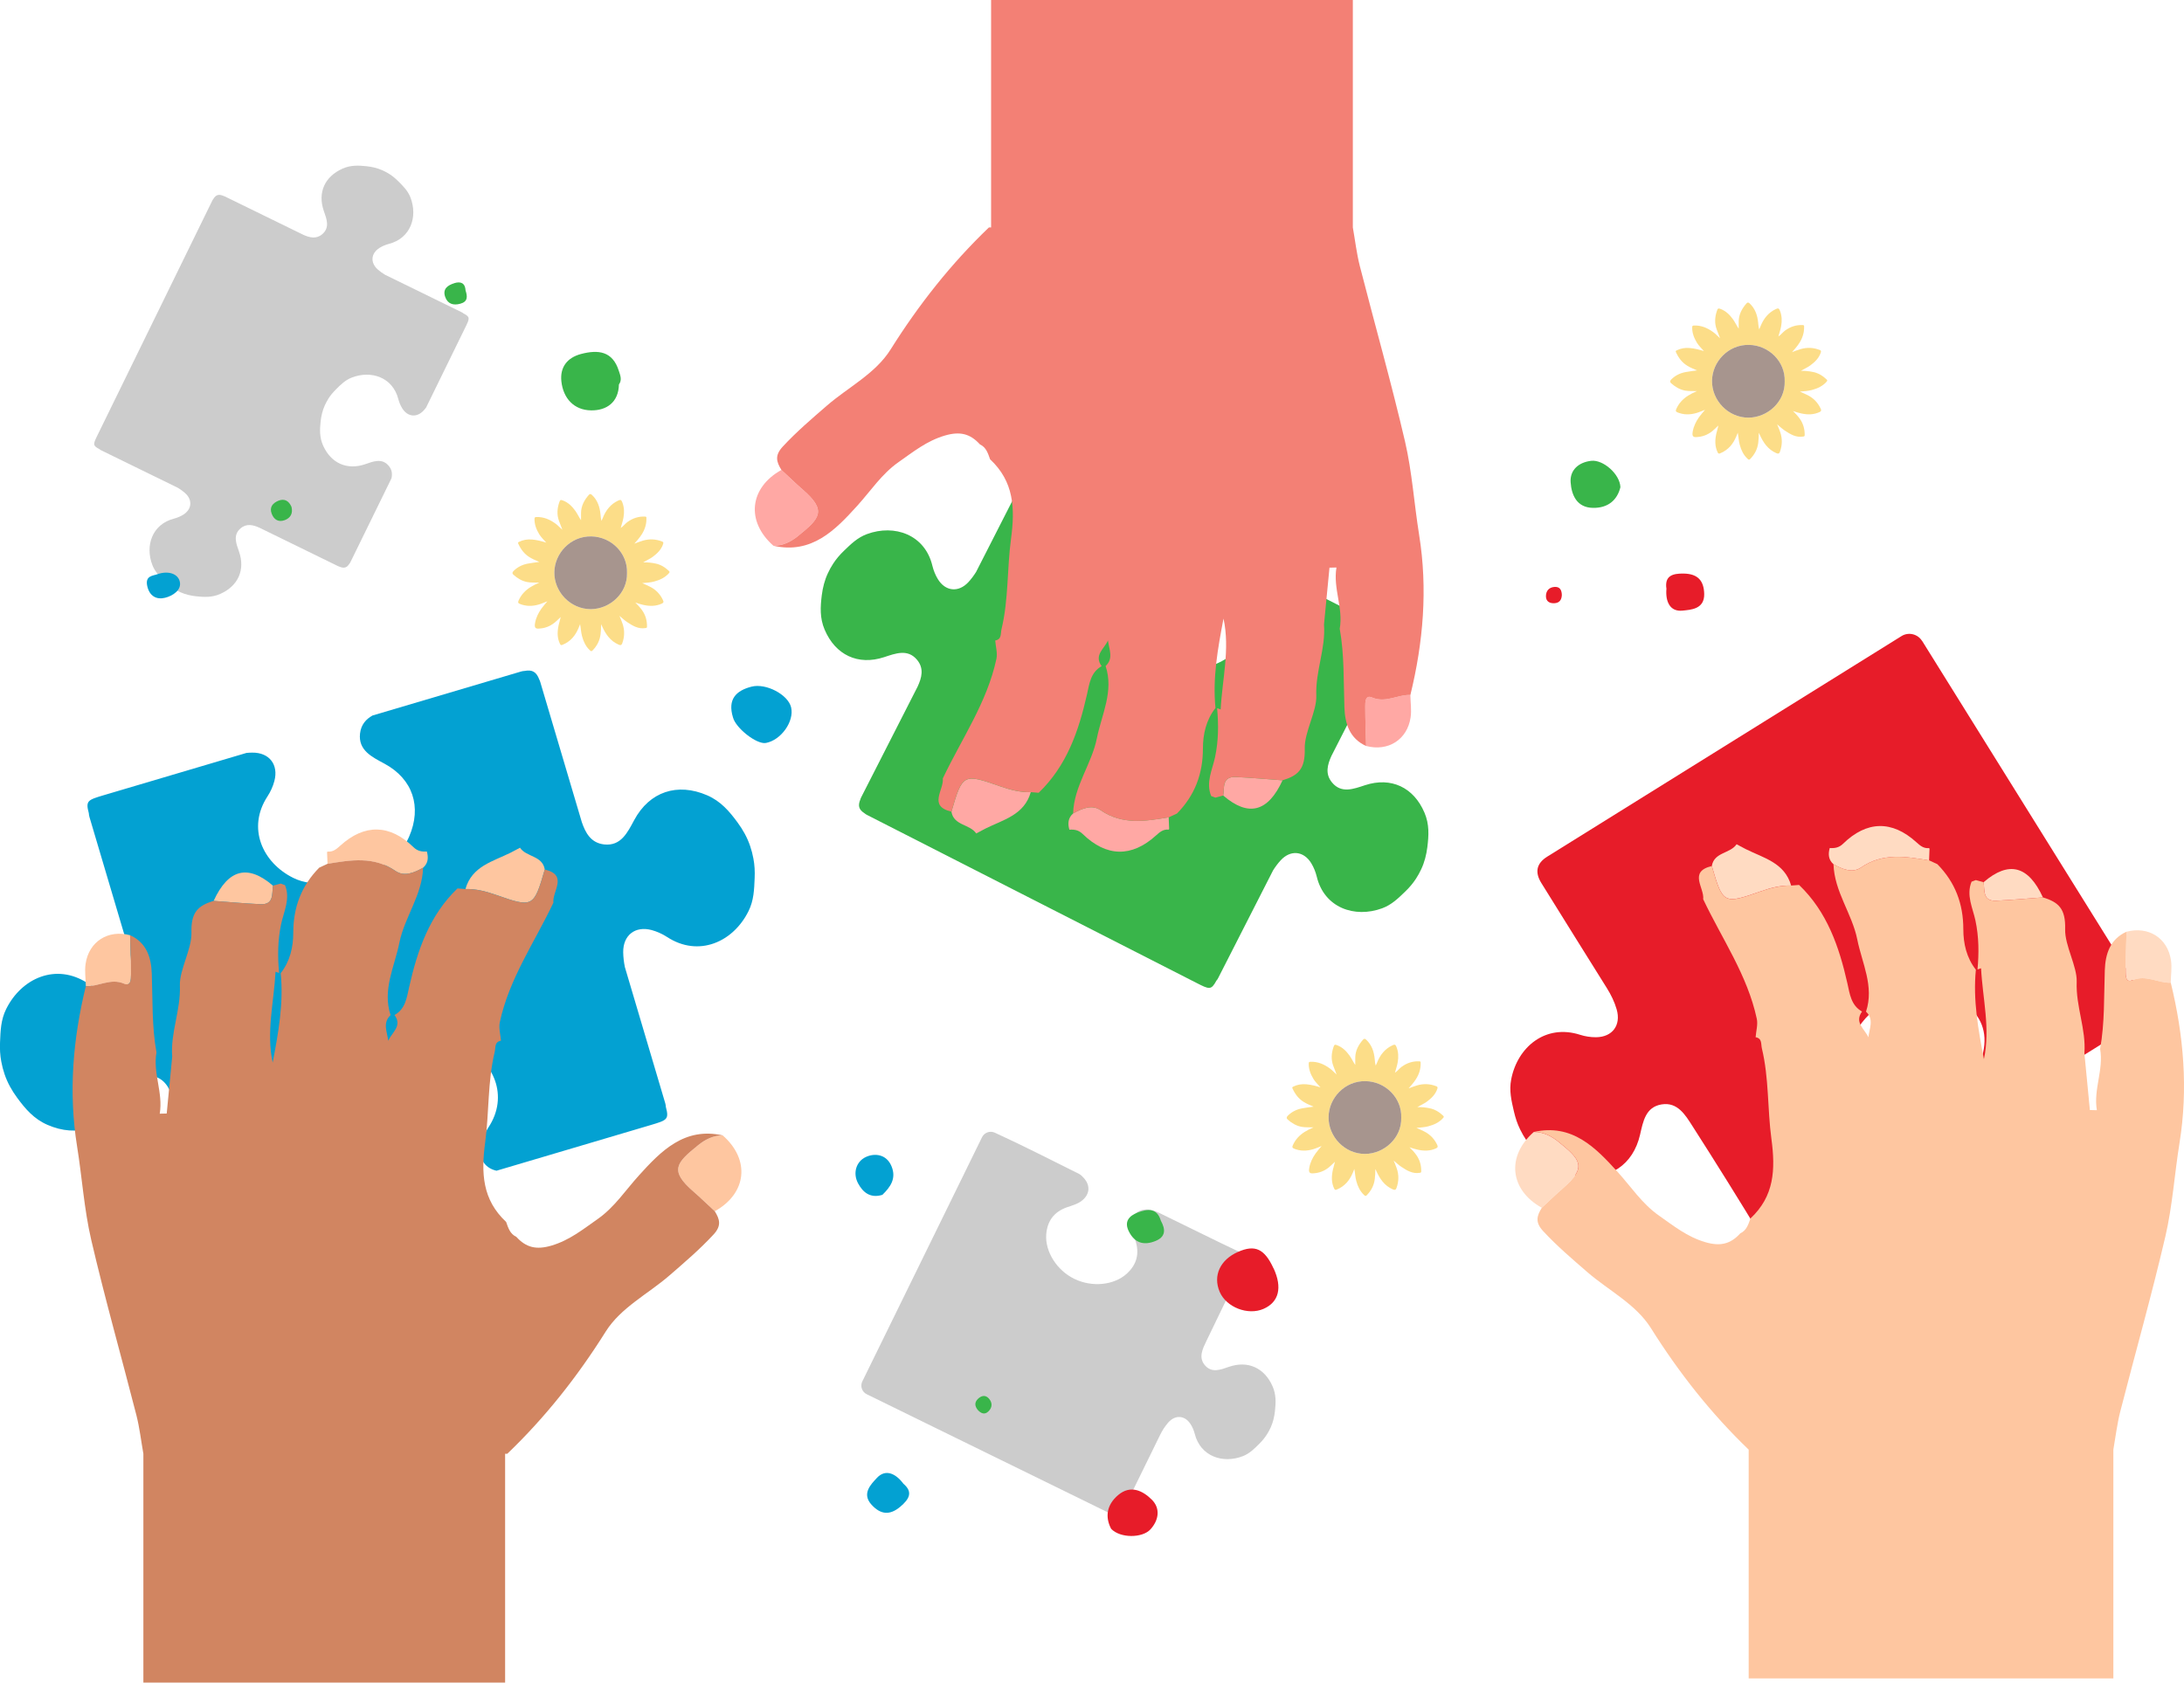 <?xml version="1.0" encoding="UTF-8"?>
<svg id="Camada_2" data-name="Camada 2" xmlns="http://www.w3.org/2000/svg" viewBox="0 0 522.06 402.3">
  <defs>
    <style>
      .cls-1 {
        opacity: .5;
      }

      .cls-2 {
        fill: #502c1e;
      }

      .cls-3 {
        fill: #fec6a0;
      }

      .cls-4 {
        opacity: .2;
      }

      .cls-5 {
        fill: #e71c29;
      }

      .cls-6 {
        fill: #ffa8a4;
      }

      .cls-7 {
        fill: #39b54a;
      }

      .cls-8 {
        fill: #d18561;
      }

      .cls-9 {
        fill: #03a1d2;
      }

      .cls-10 {
        fill: #fabc11;
      }

      .cls-11 {
        fill: #f38075;
      }

      .cls-12 {
        fill: #ffdbc2;
      }
    </style>
  </defs>
  <g id="Camada_1-2" data-name="Camada 1">
    <g>
      <g>
        <g id="Camada_2-2" data-name="Camada 2-2">
          <path class="cls-9" d="m94.52,284.45c.47-4.03-2.83-5.6-5.8-7.23-6.76-3.7-8.92-10.38-5.78-17.48,1.42-3.23,3.83-5.25,6.52-7.2,1.74-1.26,3.64-2.32,5.68-2.98.97-.31,1.95-.57,2.97-.74,1.54-.28,3.12-.35,4.68-.27,2.72.13,5.32.22,7.88,1.51,7.39,3.71,11.04,12.02,6.07,19.53-.73,1.11-1.32,2.38-1.67,3.66-.93,3.37.6,6,3.61,6.67,12.28-3.64,24.57-7.28,36.86-10.92,3.9-1.16,4.43-1.33,3.63-4.32-.02-.3-.06-.6-.15-.9l-9.65-32.55c-.24-1.17-.38-2.35-.4-3.54-.05-4.08,2.86-6.37,6.81-5.31,1.28.35,2.56.93,3.67,1.65,7.54,4.92,15.82,1.22,19.48-6.19,1.27-2.57,1.35-5.16,1.46-7.89.07-1.56,0-3.14-.3-4.68-.19-1.02-.44-2-.77-2.96-.68-2.04-1.74-3.93-3.02-5.67-1.97-2.68-4.01-5.07-7.25-6.48-7.12-3.09-13.78-.89-17.44,5.9-1.61,2.98-3.17,6.29-7.2,5.84-3.18-.36-4.45-2.77-5.33-5.32l-9.93-33.5c-.06-.22-.15-.43-.25-.63-.69-1.82-1.68-2.38-3.51-2.03-.29.01-.57.06-.85.14-11.84,3.51-23.67,7.01-35.51,10.52-1.53.87-2.72,2.15-2.97,4.31-.45,4.03,2.86,5.59,5.84,7.2,6.79,3.66,8.98,10.33,5.9,17.44-1.4,3.24-3.8,5.28-6.48,7.25-1.73,1.27-3.62,2.34-5.67,3.02-.97.32-1.95.57-2.96.77-1.54.29-3.11.36-4.68.3-2.72-.11-5.32-.19-7.89-1.46-7.41-3.66-11.11-11.95-6.19-19.48.73-1.11,1.31-2.39,1.65-3.67,1.06-3.95-1.22-6.87-5.31-6.81-.45,0-.9.03-1.35.07-11.35,3.37-22.71,6.73-34.06,10.09-3.9,1.16-4.43,1.33-3.63,4.32.02.3.06.6.15.9l9.65,32.55c.24,1.17.38,2.35.4,3.54.05,4.08-2.86,6.37-6.81,5.31-1.28-.35-2.56-.93-3.67-1.65-7.54-4.92-15.82-1.22-19.48,6.19-1.27,2.57-1.35,5.16-1.46,7.89-.07,1.56,0,3.14.3,4.68.19,1.02.44,2,.77,2.96.68,2.04,1.74,3.93,3.02,5.67,1.97,2.68,4.01,5.07,7.25,6.48,7.12,3.09,13.78.89,17.44-5.9,1.61-2.98,3.17-6.29,7.2-5.84,3.18.36,4.45,2.77,5.33,5.32l9.93,33.5c.06.22.15.43.25.63.69,1.82,1.68,2.38,3.51,2.03.29-.02.57-.06.85-.14,12.45-3.68,24.89-7.38,37.34-11.06.69-.76,1.17-1.72,1.32-3h0Z"/>
        </g>
        <g>
          <path class="cls-3" d="m172.78,271.49c6.6,5.81,5.75,13.85-1.92,18.12-1.68-1.57-3.33-3.18-5.07-4.68-5.89-5.09-4.1-6.93,1.1-11.12,1.63-1.32,3.61-2.36,5.89-2.33h0Z"/>
          <path class="cls-3" d="m124.3,202.69c1.51,2.26,5.37,1.85,5.92,5.2-2.63,9.08-2.83,9.18-11.72,6.05-2.34-.82-4.73-1.44-7.24-1.38,1.55-5.46,6.57-6.58,10.81-8.69.74-.39,1.49-.79,2.23-1.18h0Z"/>
          <path class="cls-3" d="m20.52,235.82c-.03-1.79-.32-3.62-.06-5.37.79-5.35,5.41-8.24,10.64-6.84.08,3.12.21,6.25.21,9.38,0,1.05.04,2.93-1.61,2.22-3.28-1.41-6.12.71-9.18.6h0Z"/>
          <path class="cls-3" d="m51.07,215.4c3.49-7.61,8.17-8.81,14.18-3.64-.27,1.97.26,4.58-2.99,4.43-3.73-.17-7.46-.52-11.19-.79h0Z"/>
          <path class="cls-3" d="m101.14,207.47c-2.1,1.18-4.5,2.21-6.59.78-5.2-3.57-10.69-2.62-16.26-1.7-.04-.93-.07-1.85-.11-2.77l.1-.17c1.3.14,2.16-.6,3.04-1.4,5.82-5.28,11.86-5.17,17.54.37.95.92,1.98,1.1,3.17,1.01.41,1.45.33,2.79-.88,3.87h-.01Z"/>
        </g>
        <path class="cls-8" d="m165.79,284.93c-5.89-5.09-4.1-6.92,1.1-11.12,1.63-1.32,3.61-2.37,5.89-2.33-9.17-2.07-14.79,3.75-20.04,9.55-3.22,3.55-5.85,7.62-9.86,10.43-3.5,2.45-6.74,5.09-11.09,6.37-3.62,1.06-6.05.45-8.38-2.11-1.51-.7-1.93-2.16-2.43-3.56-5.69-5.32-6-11.64-5-19.06.96-7.13.56-14.47,2.27-21.58.26-1.09-.1-2.4,1.5-2.69-.11-1.48-.58-3.02-.28-4.41,2.23-10.43,8.34-19.14,12.81-28.58-.32-2.74,3.61-6.59-2.06-7.94-2.63,9.09-2.82,9.18-11.72,6.05-2.34-.82-4.73-1.44-7.24-1.38-.63-.05-1.26-.1-1.9-.15-6.71,6.44-9.57,14.77-11.55,23.54-.57,2.52-.86,5.26-3.5,6.73,1.93,2.65-.67,4.18-1.51,6.16-.23-2.1-1.42-4.27.56-6.13-2-6.08.95-11.57,2.09-17.26,1.24-6.19,5.5-11.45,5.68-18-2.1,1.19-4.51,2.22-6.59.78-5.2-3.57-10.69-2.62-16.26-1.7-.66.31-1.32.61-1.98.92-4.25,4.32-6.2,9.45-6.2,15.56,0,3.41-.77,6.83-3,9.67.72,7.25-.57,14.31-1.92,21.38-1.58-7.31.31-14.5.68-21.73.28.1.57.19.85.29-.36-3.92-.34-7.76.49-11.69.64-3.01,2.26-6.05.93-9.3-.34-.13-.68-.25-1.02-.38-.62.17-1.24.34-1.86.5-.27,1.97.26,4.58-2.99,4.43-3.74-.17-7.46-.52-11.19-.79-3.78,1.14-5.44,2.73-5.31,7.59.11,3.93-2.9,8.91-2.76,12.61.22,5.95-2.28,11.3-1.84,17.04-.44,4.53-.87,9.07-1.31,13.6l-1.67.04c.85-5.02-1.66-9.62-.78-14.65-1.12-6.24-.9-12.56-1.12-18.85-.14-3.86-1.24-7.38-5.19-9.18.08,3.13.21,6.26.21,9.38,0,1.05.04,2.93-1.61,2.22-3.29-1.41-6.12.72-9.18.6-3.08,12.63-4.17,25.35-2.09,38.27,1.2,7.44,1.68,15.04,3.38,22.36,3.27,14.05,7.22,27.95,10.8,41.93.77,3.02,1.12,6.15,1.67,9.23v54.72h86.47v-54.72h.5v.02c9.1-8.72,16.81-18.5,23.53-29.21,3.62-5.77,10.08-8.97,15.2-13.4,3.64-3.15,7.27-6.25,10.56-9.8,1.99-2.14,1.52-3.65.33-5.59-1.69-1.56-3.33-3.17-5.07-4.68Z"/>
      </g>
      <g>
        <g id="Camada_2-2-2" data-name="Camada 2-2">
          <path class="cls-7" d="m207.25,194.85c26.24,13.39,52.49,26.77,78.75,40.16,3.08,1.57,3.51,1.78,4.77-.54.17-.19.32-.4.43-.64l13.11-25.72c.54-.86,1.14-1.67,1.83-2.42,2.36-2.55,5.5-2.25,7.31.72.59.97,1.03,2.07,1.3,3.17,1.77,7.45,9.04,10.02,15.64,7.59,2.28-.84,3.85-2.4,5.52-4.01.96-.92,1.83-1.94,2.56-3.06.48-.74.9-1.49,1.26-2.28.78-1.65,1.23-3.44,1.46-5.26.35-2.81.5-5.47-.68-8.24-2.58-6.07-7.98-8.62-14.21-6.58-2.74.9-5.64,2.03-7.86-.61-1.76-2.08-1.12-4.32-.17-6.4l13.49-26.47c.09-.17.16-.35.21-.53.64-1.53.36-2.45-.98-3.3-.18-.16-.39-.3-.61-.41-9.35-4.77-18.7-9.54-28.05-14.31-1.45-.36-2.94-.27-4.35.92-2.64,2.22-1.51,5.12-.61,7.86,2.04,6.23-.51,11.63-6.58,14.21-2.76,1.18-5.43,1.03-8.24.68-1.81-.23-3.6-.68-5.26-1.46-.79-.37-1.54-.79-2.28-1.26-1.12-.72-2.13-1.6-3.06-2.56-1.61-1.66-3.17-3.23-4.01-5.52-2.43-6.6.14-13.87,7.59-15.64,1.1-.26,2.2-.71,3.17-1.3,2.97-1.81,3.27-4.95.72-7.31-.28-.26-.58-.51-.88-.75-8.97-4.57-17.94-9.15-26.91-13.72-3.08-1.57-3.51-1.78-4.77.54-.17.19-.32.4-.43.64l-13.11,25.72c-.54.86-1.14,1.67-1.83,2.42-2.36,2.55-5.5,2.25-7.31-.72-.59-.97-1.03-2.07-1.3-3.17-1.77-7.45-9.04-10.02-15.64-7.59-2.28.84-3.85,2.4-5.52,4.01-.96.92-1.83,1.94-2.56,3.06-.48.74-.9,1.49-1.26,2.28-.78,1.65-1.23,3.44-1.46,5.26-.35,2.81-.5,5.47.68,8.24,2.58,6.07,7.98,8.62,14.21,6.58,2.74-.9,5.64-2.03,7.86.61,1.76,2.08,1.12,4.32.17,6.4l-13.49,26.47c-.09.17-.16.35-.21.53-.64,1.53-.36,2.45.98,3.3.18.16.39.3.61.41h0Z"/>
        </g>
        <path class="cls-6" d="m184.87,130.48c-6.6-5.81-5.75-13.85,1.92-18.12,1.68,1.57,3.33,3.18,5.07,4.68,5.89,5.09,4.1,6.93-1.1,11.12-1.63,1.32-3.61,2.36-5.89,2.33h0Z"/>
        <path class="cls-6" d="m233.35,199.28c-1.51-2.26-5.37-1.85-5.92-5.2,2.63-9.08,2.83-9.18,11.72-6.05,2.34.82,4.73,1.44,7.24,1.38-1.55,5.46-6.57,6.58-10.81,8.69-.74.39-1.49.79-2.23,1.18h0Z"/>
        <path class="cls-6" d="m337.13,166.15c.03,1.79.32,3.62.06,5.37-.79,5.35-5.41,8.24-10.64,6.84-.08-3.12-.21-6.25-.21-9.38,0-1.05-.04-2.93,1.61-2.22,3.28,1.41,6.12-.71,9.18-.6h0Z"/>
        <path class="cls-6" d="m306.58,186.57c-3.49,7.61-8.17,8.81-14.18,3.64.27-1.97-.26-4.58,2.99-4.43,3.73.17,7.46.52,11.19.79h0Z"/>
        <path class="cls-6" d="m256.51,194.5c2.1-1.18,4.5-2.21,6.59-.78,5.2,3.57,10.69,2.62,16.26,1.7.04.93.07,1.85.11,2.77l-.1.17c-1.3-.14-2.16.6-3.04,1.4-5.82,5.28-11.86,5.17-17.54-.37-.95-.92-1.98-1.1-3.17-1.01-.41-1.45-.33-2.79.88-3.87h.01Z"/>
        <path class="cls-11" d="m339.23,127.9c-1.2-7.44-1.68-15.04-3.38-22.36-3.27-14.05-7.22-27.95-10.8-41.93-.77-3.02-1.12-6.15-1.67-9.23V0h-86.47v54.38h-.5v-.02c-9.1,8.72-16.81,18.5-23.53,29.21-3.62,5.77-10.08,8.97-15.2,13.4-3.64,3.15-7.27,6.25-10.56,9.8-1.99,2.14-1.52,3.65-.33,5.59,1.69,1.56,3.33,3.17,5.07,4.68,5.89,5.09,4.1,6.92-1.1,11.12-1.63,1.32-3.61,2.37-5.89,2.33,9.17,2.07,14.79-3.75,20.04-9.55,3.22-3.55,5.85-7.62,9.86-10.43,3.5-2.45,6.74-5.09,11.09-6.37,3.62-1.06,6.05-.45,8.38,2.11,1.51.7,1.93,2.16,2.43,3.56,5.69,5.32,6,11.64,5,19.06-.96,7.13-.56,14.47-2.27,21.58-.26,1.09.1,2.4-1.5,2.69.11,1.48.58,3.02.28,4.41-2.23,10.43-8.34,19.14-12.81,28.58.32,2.74-3.61,6.59,2.06,7.94,2.63-9.09,2.82-9.18,11.72-6.05,2.34.82,4.73,1.44,7.24,1.38.63.05,1.26.1,1.9.15,6.71-6.44,9.57-14.77,11.55-23.54.57-2.52.86-5.26,3.5-6.73-1.93-2.65.67-4.18,1.51-6.16.23,2.1,1.42,4.27-.56,6.13,2,6.08-.95,11.57-2.09,17.26-1.24,6.19-5.5,11.45-5.68,18,2.1-1.19,4.51-2.22,6.59-.78,5.2,3.57,10.69,2.62,16.26,1.7.66-.31,1.32-.61,1.98-.92,4.25-4.32,6.2-9.45,6.2-15.56,0-3.41.77-6.83,3-9.67-.72-7.25.57-14.31,1.92-21.38,1.58,7.31-.31,14.5-.68,21.73-.28-.1-.57-.19-.85-.29.36,3.92.34,7.76-.49,11.69-.64,3.01-2.26,6.05-.93,9.3.34.13.68.25,1.02.38.62-.17,1.24-.34,1.86-.5.27-1.97-.26-4.58,2.99-4.43,3.74.17,7.46.52,11.19.79,3.78-1.14,5.44-2.73,5.31-7.59-.11-3.93,2.9-8.91,2.76-12.61-.22-5.95,2.28-11.3,1.84-17.04.44-4.53.87-9.07,1.31-13.6l1.67-.04c-.85,5.02,1.66,9.62.78,14.65,1.12,6.24.9,12.56,1.12,18.85.14,3.86,1.24,7.38,5.19,9.18-.08-3.13-.21-6.26-.21-9.38,0-1.05-.04-2.93,1.61-2.22,3.29,1.41,6.12-.72,9.18-.6,3.08-12.63,4.17-25.35,2.09-38.27Z"/>
      </g>
      <g>
        <g id="Camada_2-2-3" data-name="Camada 2-2">
          <path class="cls-5" d="m459.45,153.22l53.27,85.55c1.03,1.65.56,3.83-1.06,4.91-9.67,6.39-19.63,12.31-29.48,18.38-.65.41-1.49.57-2.27.71-3.66.65-6.26-1.3-6.72-4.96-.27-2.14.42-4.14.86-6.18,1.07-4.9-.49-8.83-4.5-11.77-5.16-3.78-13.42-3.7-19.51.14-6.16,3.88-9.79,11.19-8.63,17.5.9,4.9,3.77,7.98,8.64,9.18,1.64.4,3.35.71,4.86,1.42,4.28,2,5.03,6,1.82,9.48-.79.86-1.8,1.57-2.81,2.19-9.2,5.77-18.48,11.43-27.62,17.28-2.4,1.54-3.66,1.31-5.15-1.17-5.41-8.95-10.95-17.83-16.59-26.64-1.69-2.64-3.55-5.79-7.35-5.18-3.85.61-4.44,4.07-5.17,7.24-1.66,7.21-7.26,10.94-14.64,9.9-3.36-.47-5.85-2.17-8.35-4.15-1.62-1.28-3.09-2.75-4.23-4.47-.54-.82-1.03-1.65-1.46-2.55-.66-1.35-1.13-2.79-1.47-4.26-.59-2.55-1.18-4.97-.66-7.67,1.5-7.79,8.22-13.33,16.45-10.69,1.21.39,2.54.6,3.82.59,3.92-.02,6.04-2.88,4.95-6.65-.52-1.81-1.35-3.51-2.37-5.13-5.23-8.35-10.44-16.73-15.64-25.09-1.62-2.61-1.15-4.71,1.41-6.31,28.21-17.58,56.44-35.16,84.68-52.73h0c1.66-1.04,3.88-.52,4.91,1.15Z"/>
        </g>
        <g>
          <path class="cls-12" d="m366.63,270.65c2.28-.03,4.26,1.01,5.89,2.33,5.2,4.19,6.99,6.03,1.1,11.12-1.74,1.5-3.39,3.11-5.07,4.68-7.67-4.27-8.52-12.31-1.92-18.12h0Z"/>
          <path class="cls-12" d="m415.11,201.86c.74.39,1.49.79,2.23,1.18,4.24,2.11,9.26,3.23,10.81,8.69-2.51-.06-4.9.56-7.24,1.38-8.89,3.13-9.09,3.03-11.72-6.05.55-3.35,4.41-2.94,5.92-5.2h0Z"/>
          <path class="cls-12" d="m518.89,234.98c-3.06.11-5.9-2.01-9.18-.6-1.65.71-1.61-1.17-1.61-2.22,0-3.13.13-6.26.21-9.38,5.23-1.4,9.85,1.49,10.64,6.84.26,1.75-.03,3.58-.06,5.37h0Z"/>
          <path class="cls-12" d="m488.34,214.57c-3.73.27-7.46.62-11.19.79-3.25.15-2.72-2.46-2.99-4.43,6.01-5.17,10.69-3.97,14.18,3.64h0Z"/>
          <path class="cls-12" d="m438.26,206.63c-1.21-1.08-1.29-2.42-.88-3.87,1.19.09,2.22-.09,3.17-1.01,5.68-5.54,11.72-5.65,17.54-.37.88.8,1.74,1.54,3.04,1.4l.1.17c-.04.92-.07,1.84-.11,2.77-5.57-.92-11.06-1.87-16.26,1.7-2.09,1.43-4.49.4-6.59-.78h-.01Z"/>
        </g>
        <path class="cls-3" d="m518.9,234.97c-3.06.12-5.89-2.01-9.18-.6-1.65.71-1.61-1.17-1.61-2.22,0-3.12.13-6.25.21-9.38-3.95,1.8-5.05,5.32-5.19,9.18-.22,6.29,0,12.61-1.12,18.85.88,5.03-1.63,9.63-.78,14.65l-1.67-.04c-.44-4.53-.87-9.07-1.31-13.6.44-5.74-2.06-11.09-1.84-17.04.14-3.7-2.87-8.68-2.76-12.61.13-4.86-1.53-6.45-5.31-7.59-3.73.27-7.45.62-11.19.79-3.25.15-2.72-2.46-2.99-4.43-.62-.16-1.24-.33-1.86-.5-.34.13-.68.25-1.02.38-1.33,3.25.29,6.29.93,9.3.83,3.93.85,7.77.49,11.69.28-.1.57-.19.85-.29.37,7.23,2.26,14.42.68,21.73-1.35-7.07-2.64-14.13-1.92-21.38-2.23-2.84-3-6.26-3-9.67,0-6.11-1.95-11.24-6.2-15.56-.66-.31-1.32-.61-1.98-.92-5.57-.92-11.06-1.87-16.26,1.7-2.08,1.44-4.49.41-6.59-.78.18,6.55,4.44,11.81,5.68,18,1.14,5.69,4.09,11.18,2.09,17.26,1.98,1.86.79,4.03.56,6.13-.84-1.98-3.44-3.51-1.51-6.16-2.64-1.47-2.93-4.21-3.5-6.73-1.98-8.77-4.84-17.1-11.55-23.54-.64.05-1.27.1-1.9.15-2.51-.06-4.9.56-7.24,1.38-8.9,3.13-9.09,3.04-11.72-6.05-5.67,1.35-1.74,5.2-2.06,7.94,4.47,9.44,10.58,18.15,12.81,28.58.3,1.39-.17,2.93-.28,4.41,1.6.29,1.24,1.6,1.5,2.69,1.71,7.11,1.31,14.45,2.27,21.58,1,7.42.69,13.74-5,19.06-.5,1.4-.92,2.86-2.43,3.56-2.33,2.56-4.76,3.17-8.38,2.11-4.35-1.28-7.59-3.92-11.09-6.37-4.01-2.81-6.64-6.88-9.86-10.43-5.25-5.8-10.87-11.62-20.04-9.55,2.28-.04,4.26,1.01,5.89,2.33,5.2,4.2,6.99,6.03,1.1,11.12-1.74,1.51-3.38,3.12-5.07,4.68-1.19,1.94-1.66,3.45.33,5.59,3.29,3.55,6.92,6.65,10.56,9.8,5.12,4.43,11.58,7.63,15.2,13.4,6.68,10.64,14.33,20.36,23.36,29.04v54.69h87.17v-54.69c.53-3.03.89-6.1,1.64-9.07,3.58-13.98,7.53-27.88,10.8-41.93,1.7-7.32,2.18-14.92,3.38-22.36,2.08-12.92.99-25.64-2.09-38.27Z"/>
      </g>
      <g>
        <g id="Camada_2-2-4" data-name="Camada 2-2" class="cls-4">
          <path d="m50.74,47.98c-9.15,18.67-18.29,37.35-27.42,56.04-1.07,2.19-1.21,2.5.43,3.36.14.12.29.22.46.3l18.3,8.95c.61.37,1.19.78,1.73,1.26,1.82,1.63,1.65,3.85-.42,5.16-.67.42-1.45.75-2.22.95-5.24,1.34-6.96,6.5-5.17,11.12.62,1.6,1.74,2.69,2.89,3.85.66.66,1.39,1.27,2.19,1.77.53.33,1.06.62,1.62.86,1.18.53,2.45.83,3.73.97,1.98.22,3.87.29,5.8-.57,4.26-1.89,5.99-5.73,4.48-10.1-.67-1.92-1.5-3.95.34-5.55,1.45-1.26,3.03-.84,4.51-.19l18.83,9.21c.12.06.25.11.38.14,1.09.44,1.73.22,2.32-.73.11-.13.21-.28.28-.44,3.26-6.65,6.51-13.31,9.77-19.96.24-1.03.16-2.08-.7-3.06-1.6-1.83-3.63-1-5.55-.34-4.37,1.51-8.21-.23-10.1-4.48-.86-1.94-.79-3.82-.57-5.8.14-1.28.44-2.55.97-3.73.25-.56.54-1.09.86-1.62.5-.8,1.1-1.52,1.77-2.19,1.16-1.16,2.25-2.27,3.85-2.89,4.63-1.79,9.79-.06,11.12,5.17.2.77.53,1.55.95,2.22,1.31,2.07,3.53,2.25,5.16.42.18-.2.35-.41.52-.63,3.12-6.38,6.25-12.77,9.37-19.15,1.07-2.19,1.21-2.5-.43-3.36-.14-.12-.29-.22-.46-.3l-18.3-8.95c-.61-.37-1.19-.78-1.73-1.26-1.82-1.63-1.65-3.85.42-5.16.67-.42,1.45-.75,2.22-.95,5.24-1.34,6.96-6.5,5.17-11.12-.62-1.6-1.74-2.69-2.89-3.85-.66-.66-1.39-1.27-2.19-1.77-.53-.33-1.06-.62-1.62-.86-1.18-.53-2.45-.83-3.73-.97-1.98-.22-3.87-.29-5.8.57-4.26,1.89-5.99,5.73-4.48,10.1.67,1.92,1.5,3.95-.34,5.55-1.45,1.26-3.03.84-4.51.19l-18.83-9.21c-.12-.06-.25-.11-.38-.14-1.09-.44-1.73-.22-2.32.73-.11.13-.21.28-.28.44h0Z"/>
        </g>
        <g id="Camada_2-2-5" data-name="Camada 2-2" class="cls-4">
          <path d="m206.13,330.29l28.61-58.37c.55-1.13,1.91-1.62,3.05-1.1,6.8,3.11,13.44,6.53,20.13,9.85.45.22.82.62,1.16,1,1.61,1.78,1.43,3.87-.42,5.37-1.08.88-2.41,1.19-3.67,1.64-3.05,1.09-4.66,3.28-4.9,6.48-.3,4.12,2.56,8.61,6.74,10.63,4.22,2.04,9.47,1.53,12.52-1.26,2.37-2.17,3.08-4.79,2.07-7.86-.34-1.03-.75-2.07-.88-3.14-.37-3.02,1.57-4.8,4.56-4.24.74.14,1.47.45,2.16.79,6.3,3.06,12.56,6.2,18.89,9.2,1.66.79,1.96,1.56,1.12,3.22-3.05,6.02-6.01,12.08-8.91,18.17-.87,1.82-1.95,3.92-.32,5.79,1.65,1.89,3.74,1.04,5.73.35,4.51-1.56,8.47.24,10.41,4.63.89,2,.81,3.94.58,5.99-.15,1.32-.45,2.63-1,3.84-.26.58-.55,1.13-.9,1.67-.51.82-1.14,1.57-1.83,2.26-1.19,1.19-2.32,2.34-3.97,2.98-4.77,1.84-10.1.05-11.47-5.35-.2-.8-.54-1.6-.98-2.29-1.35-2.14-3.64-2.32-5.33-.44-.81.91-1.46,1.94-2,3.05-2.78,5.72-5.59,11.42-8.39,17.13-.87,1.78-2.18,2.24-3.94,1.39-19.25-9.43-38.52-18.87-57.77-28.31h0c-1.14-.56-1.61-1.94-1.05-3.08Z"/>
        </g>
        <path class="cls-7" d="m387.34,116.49c-.76,3.1-2.98,5.01-6.58,4.94-3.88-.07-5.12-3.12-5.32-6.14-.19-2.94,1.95-4.77,4.92-5.11,2.84-.33,6.87,3.16,6.98,6.31h0Z"/>
        <path class="cls-5" d="m398.34,140.77c-.46-3.08,1.43-3.69,4.18-3.63,3.29.07,4.78,1.67,4.85,4.87.08,3.66-3.21,3.78-5.18,3.99-2.99.31-4.11-2.13-3.85-5.23Z"/>
        <path class="cls-5" d="m373.34,142.26c-.05,1.14-.55,1.9-1.76,1.97-1.12.06-2.01-.39-2.04-1.62-.02-1.32.73-2.21,2.1-2.28,1.28-.07,1.67.82,1.7,1.93h0Z"/>
        <path class="cls-9" d="m175.21,171.53c-1.32-4.31.7-6.39,4.42-7.35,3.46-.9,8.77,1.9,9.48,4.96.78,3.35-2.41,7.83-6.03,8.5-2.22.41-7.24-3.6-7.86-6.09h0Z"/>
        <path class="cls-7" d="m147.93,88.69c-1.49-4.76-4.94-5.13-9.05-4.05-3.36.9-5.04,3.21-4.69,6.53.44,4.09,3.03,6.9,7.11,6.95,3.65.05,6.55-1.87,6.65-6.2.79-1.08.33-2.16-.02-3.24h0Z"/>
        <path class="cls-9" d="m37.72,137.26c2.5-.83,4.74-.12,5.24,1.73.55,2.06-1.66,3.49-3.51,3.94-2.03.5-3.71-.38-4.25-2.79-.57-2.58,1.44-2.45,2.52-2.88Z"/>
        <path class="cls-7" d="m108.57,67.72c-1.56.49-2.81,1.36-2.16,3.25.59,1.7,1.94,2.11,3.62,1.65,1.82-.49,1.73-1.72,1.26-3.17-.1-1.77-1.15-2.24-2.72-1.74h0Z"/>
        <path class="cls-7" d="m69.68,121.19c.37,1.53-.2,2.64-1.6,3.17-1.49.56-2.58-.08-3.13-1.52-.61-1.58.26-2.56,1.58-3.11,1.47-.61,2.53.04,3.14,1.45h0Z"/>
        <path class="cls-5" d="m304.44,303.26c2.13,4.61,1.27,8.08-2.41,9.69-3.73,1.63-8.89-.37-10.48-4.07-1.65-3.86.1-7.66,4.37-9.55,4.08-1.8,6.34-.76,8.5,3.93h.01Z"/>
        <path class="cls-9" d="m210.91,285.69c-2.97.91-4.71-.72-5.8-2.76-1.32-2.47-.43-5.23,1.86-6.29,2.1-.98,4.95-.71,6.15,2.24,1.2,2.93-.32,4.98-2.2,6.81Z"/>
        <path class="cls-7" d="m277.48,291.85c1.18,2.14,1.19,3.9-1.35,4.9-2.72,1.07-4.85.46-6.24-2.22-1.27-2.43-.03-3.82,2.1-4.63,2.34-.89,4.58-1.1,5.49,1.94Z"/>
        <path class="cls-5" d="m265.6,365.53c-1.48-2.83-1.07-5.73,1.68-8.06,2.96-2.51,5.9-1.04,8.05,1.1,2.08,2.08,1.69,4.87-.32,7.09-1.91,2.12-7.25,2.17-9.41-.13h0Z"/>
        <path class="cls-9" d="m215.95,354.76c2.38,2.01,1.36,3.71-.74,5.49-2.52,2.12-4.69,1.9-6.86-.45-2.48-2.69-.09-4.96,1.25-6.42,2.04-2.21,4.49-1.12,6.35,1.38Z"/>
        <path class="cls-7" d="m233.73,337.12c-.72-.89-.84-1.79.02-2.64.8-.78,1.77-1.03,2.6-.13.89.98.91,2.14-.07,3.1-.91.9-1.8.49-2.55-.33h0Z"/>
      </g>
      <g class="cls-1">
        <path class="cls-10" d="m323.72,279.54c-.11.28-.23.56-.34.84-.75,1.83-1.93,3.25-3.81,4.03-.33.14-.47.14-.65-.22-.71-1.48-.64-2.99-.3-4.53.14-.62.35-1.22.48-1.88-.32.3-.63.6-.95.9-1.1,1.05-2.38,1.7-3.91,1.84-.02,0-.04,0-.06,0-1.13.15-1.4-.15-1.22-1.25.22-1.3.78-2.44,1.52-3.49.42-.59.91-1.13,1.43-1.76-.74.28-1.4.59-2.09.78-1.51.43-3,.45-4.49-.16-.45-.18-.47-.4-.3-.79.61-1.4,1.6-2.45,2.89-3.25.61-.38,1.25-.7,2.07-1.05-1.07-.03-1.98.04-2.88-.13-1.3-.25-2.37-.91-3.33-1.77-.3-.27-.26-.56.03-.86.95-.96,2.1-1.53,3.41-1.78.89-.17,1.8-.27,2.78-.41-.81-.34-1.55-.64-2.25-1.06-1.33-.79-2.18-1.94-2.8-3.31-.09-.2-.05-.3.14-.4,1.01-.51,2.07-.68,3.19-.58,1.15.1,2.25.39,3.36.73-.57-.67-1.23-1.26-1.68-2.01-.68-1.13-1.15-2.33-1.12-3.68,0-.32.1-.41.42-.42,1.78-.07,3.29.6,4.69,1.64.52.38.93.87,1.55,1.4-.31-.8-.56-1.44-.8-2.09-.55-1.49-.45-2.97.05-4.45.21-.63.32-.68.93-.44,1.25.49,2.15,1.39,2.92,2.46.5.7.85,1.49,1.36,2.24,0-.6-.01-1.2,0-1.8.04-1.67.79-3.03,1.86-4.25.2-.22.42-.31.74-.01,1.37,1.28,1.89,2.9,2.06,4.7.05.49.07.99.24,1.51.1-.24.21-.47.31-.71.72-1.81,1.84-3.27,3.64-4.12.59-.28.77-.23,1.01.38.47,1.19.51,2.41.29,3.66-.14.82-.42,1.6-.66,2.49.65-.42,1.03-1,1.58-1.4,1.29-.94,2.69-1.4,4.28-1.32.34.02.28.23.28.43.04,1.41-.38,2.67-1.13,3.85-.51.79-1.12,1.49-1.75,2.19.69-.25,1.37-.53,2.07-.73,1.53-.44,3.05-.37,4.54.21.28.11.38.23.27.59-.44,1.36-1.4,2.27-2.49,3.09-.7.52-1.52.84-2.27,1.32.99-.03,1.96.07,2.92.27,1.27.26,2.31.91,3.23,1.79.21.2.16.33,0,.52-.94,1.07-2.17,1.63-3.5,1.99-.92.25-1.87.31-2.89.39.66.3,1.27.56,1.85.85,1.41.71,2.45,1.79,3.12,3.24.18.39.16.6-.29.81-1.43.66-2.89.64-4.37.32-.66-.14-1.31-.35-1.96-.58.56.58,1.12,1.14,1.58,1.79.86,1.19,1.24,2.53,1.21,3.99,0,.3-.16.3-.38.33-1.71.28-3.05-.56-4.37-1.43-.62-.41-1.15-.93-1.83-1.49.29.68.51,1.25.72,1.83.55,1.58.51,3.13-.04,4.69-.17.5-.44.56-.89.36-2.02-.88-3.13-2.56-3.99-4.48-.04-.08-.08-.17-.19-.39-.01.89-.03,1.64-.13,2.38-.19,1.55-.87,2.83-1.95,3.92-.28.28-.48.04-.66-.13-.95-.9-1.47-2.05-1.81-3.29-.26-.93-.28-1.89-.47-2.86Zm11.23-12.31c.17-4.73-3.77-8.63-8.5-8.73-5.01-.11-8.82,4.05-8.87,8.58-.05,4.69,3.85,8.83,8.7,8.82,4.52,0,8.81-3.77,8.67-8.67Z"/>
        <path class="cls-2" d="m334.95,267.23c.14,4.9-4.14,8.66-8.67,8.67-4.85,0-8.76-4.13-8.7-8.82.05-4.53,3.86-8.69,8.87-8.58,4.73.1,8.67,4,8.5,8.73Z"/>
      </g>
      <g class="cls-1">
        <path class="cls-10" d="m138.65,149.29c-.11.28-.23.56-.34.84-.75,1.83-1.93,3.25-3.81,4.03-.33.14-.47.14-.65-.22-.71-1.48-.64-2.99-.3-4.53.14-.62.35-1.22.48-1.88-.32.3-.63.6-.95.9-1.1,1.05-2.38,1.7-3.91,1.84-.02,0-.04,0-.06,0-1.13.15-1.4-.15-1.22-1.25.22-1.3.78-2.44,1.52-3.49.42-.59.91-1.13,1.43-1.76-.74.28-1.4.59-2.09.78-1.51.43-3,.45-4.49-.16-.45-.18-.47-.4-.3-.79.61-1.4,1.6-2.45,2.89-3.25.61-.38,1.25-.7,2.07-1.05-1.07-.03-1.98.04-2.88-.13-1.3-.25-2.37-.91-3.33-1.77-.3-.27-.26-.56.03-.86.95-.96,2.1-1.53,3.41-1.78.89-.17,1.8-.27,2.78-.41-.81-.34-1.55-.64-2.25-1.06-1.33-.79-2.18-1.94-2.8-3.31-.09-.2-.05-.3.14-.4,1.01-.51,2.07-.68,3.19-.58,1.15.1,2.25.39,3.36.73-.57-.67-1.23-1.26-1.68-2.01-.68-1.13-1.15-2.33-1.12-3.68,0-.32.1-.41.42-.42,1.78-.07,3.29.6,4.69,1.64.52.38.93.87,1.55,1.4-.31-.8-.56-1.44-.8-2.09-.55-1.49-.45-2.97.05-4.45.21-.63.32-.68.93-.44,1.25.49,2.15,1.39,2.92,2.46.5.7.85,1.49,1.36,2.24,0-.6-.01-1.2,0-1.8.04-1.67.79-3.03,1.86-4.25.2-.22.42-.31.74-.01,1.37,1.28,1.89,2.9,2.06,4.7.05.49.07.99.24,1.51.1-.24.21-.47.31-.71.72-1.81,1.84-3.27,3.64-4.12.59-.28.77-.23,1.01.38.47,1.19.51,2.41.29,3.66-.14.82-.42,1.6-.66,2.49.65-.42,1.03-1,1.58-1.4,1.29-.94,2.69-1.4,4.28-1.32.34.02.28.23.28.43.04,1.41-.38,2.67-1.13,3.85-.51.79-1.12,1.49-1.75,2.19.69-.25,1.37-.53,2.07-.73,1.53-.44,3.05-.37,4.54.21.28.11.38.23.27.59-.44,1.36-1.4,2.27-2.49,3.09-.7.52-1.52.84-2.27,1.32.99-.03,1.96.07,2.92.27,1.27.26,2.31.91,3.23,1.79.21.2.16.33,0,.52-.94,1.07-2.17,1.63-3.5,1.99-.92.25-1.87.31-2.89.39.66.3,1.27.56,1.85.85,1.41.71,2.45,1.79,3.12,3.24.18.39.16.6-.29.81-1.43.66-2.89.64-4.37.32-.66-.14-1.31-.35-1.96-.58.56.58,1.12,1.14,1.58,1.79.86,1.19,1.24,2.53,1.21,3.99,0,.3-.16.3-.38.33-1.71.28-3.05-.56-4.37-1.43-.62-.41-1.15-.93-1.83-1.49.29.68.51,1.25.72,1.83.55,1.58.51,3.13-.04,4.69-.17.5-.44.56-.89.36-2.02-.88-3.13-2.56-3.99-4.48-.04-.08-.08-.17-.19-.39-.01.89-.03,1.64-.13,2.38-.19,1.55-.87,2.83-1.95,3.92-.28.28-.48.04-.66-.13-.95-.9-1.47-2.05-1.81-3.29-.26-.93-.28-1.89-.47-2.86Zm11.23-12.31c.17-4.73-3.77-8.63-8.5-8.73-5.01-.11-8.82,4.05-8.87,8.58-.05,4.69,3.85,8.83,8.7,8.82,4.52,0,8.81-3.77,8.67-8.67Z"/>
        <path class="cls-2" d="m149.88,136.98c.14,4.9-4.14,8.66-8.67,8.67-4.85,0-8.76-4.13-8.7-8.82.05-4.53,3.86-8.69,8.87-8.58,4.73.1,8.67,4,8.5,8.73Z"/>
      </g>
      <g class="cls-1">
        <path class="cls-10" d="m415.38,103.5c-.11.28-.23.56-.34.84-.75,1.83-1.93,3.25-3.81,4.03-.33.14-.47.14-.65-.22-.71-1.48-.64-2.99-.3-4.53.14-.62.35-1.22.48-1.88-.32.3-.63.6-.95.9-1.1,1.05-2.38,1.7-3.91,1.84-.02,0-.04,0-.06,0-1.13.15-1.4-.15-1.22-1.25.22-1.3.78-2.44,1.52-3.49.42-.59.91-1.13,1.43-1.76-.74.28-1.4.59-2.09.78-1.51.43-3,.45-4.49-.16-.45-.18-.47-.4-.3-.79.61-1.4,1.6-2.45,2.89-3.25.61-.38,1.25-.7,2.07-1.05-1.07-.03-1.98.04-2.88-.13-1.3-.25-2.37-.91-3.33-1.77-.3-.27-.26-.56.03-.86.95-.96,2.1-1.53,3.41-1.78.89-.17,1.8-.27,2.78-.41-.81-.34-1.55-.64-2.25-1.06-1.33-.79-2.18-1.94-2.8-3.31-.09-.2-.05-.3.14-.4,1.01-.51,2.07-.68,3.19-.58,1.15.1,2.25.39,3.36.73-.57-.67-1.23-1.26-1.68-2.01-.68-1.13-1.15-2.33-1.12-3.68,0-.32.1-.41.42-.42,1.78-.07,3.29.6,4.69,1.64.52.38.93.87,1.55,1.4-.31-.8-.56-1.44-.8-2.09-.55-1.49-.45-2.97.05-4.45.21-.63.32-.68.93-.44,1.25.49,2.15,1.39,2.92,2.46.5.7.85,1.49,1.36,2.24,0-.6-.01-1.2,0-1.8.04-1.67.79-3.03,1.86-4.25.2-.22.42-.31.74-.01,1.37,1.28,1.89,2.9,2.06,4.7.05.49.07.99.24,1.51.1-.24.21-.47.31-.71.72-1.81,1.84-3.27,3.64-4.12.59-.28.77-.23,1.01.38.47,1.19.51,2.41.29,3.66-.14.82-.42,1.6-.66,2.49.65-.42,1.03-1,1.58-1.4,1.29-.94,2.69-1.4,4.28-1.32.34.02.28.23.28.43.04,1.41-.38,2.67-1.13,3.85-.51.79-1.12,1.49-1.75,2.19.69-.25,1.37-.53,2.07-.73,1.53-.44,3.05-.37,4.54.21.28.11.38.23.27.59-.44,1.36-1.4,2.27-2.49,3.09-.7.52-1.52.84-2.27,1.32.99-.03,1.96.07,2.92.27,1.27.26,2.31.91,3.23,1.79.21.2.16.33,0,.52-.94,1.07-2.17,1.63-3.5,1.99-.92.25-1.87.31-2.89.39.66.3,1.27.56,1.85.85,1.41.71,2.45,1.79,3.12,3.24.18.39.16.6-.29.81-1.43.66-2.89.64-4.37.32-.66-.14-1.31-.35-1.96-.58.56.58,1.12,1.14,1.58,1.79.86,1.19,1.24,2.53,1.21,3.99,0,.3-.16.3-.38.33-1.71.28-3.05-.56-4.37-1.43-.62-.41-1.15-.93-1.83-1.49.29.68.51,1.25.72,1.83.55,1.58.51,3.13-.04,4.69-.17.5-.44.56-.89.36-2.02-.88-3.13-2.56-3.99-4.48-.04-.08-.08-.17-.19-.39-.01.89-.03,1.64-.13,2.38-.19,1.55-.87,2.83-1.95,3.92-.28.28-.48.04-.66-.13-.95-.9-1.47-2.05-1.81-3.29-.26-.93-.28-1.89-.47-2.86Zm11.23-12.31c.17-4.73-3.77-8.63-8.5-8.73-5.01-.11-8.82,4.05-8.87,8.58-.05,4.69,3.85,8.83,8.7,8.82,4.52,0,8.81-3.77,8.67-8.67Z"/>
        <path class="cls-2" d="m426.61,91.19c.14,4.9-4.14,8.66-8.67,8.67-4.85,0-8.76-4.13-8.7-8.82.05-4.53,3.86-8.69,8.87-8.58,4.73.1,8.67,4,8.5,8.73Z"/>
      </g>
    </g>
  </g>
</svg>